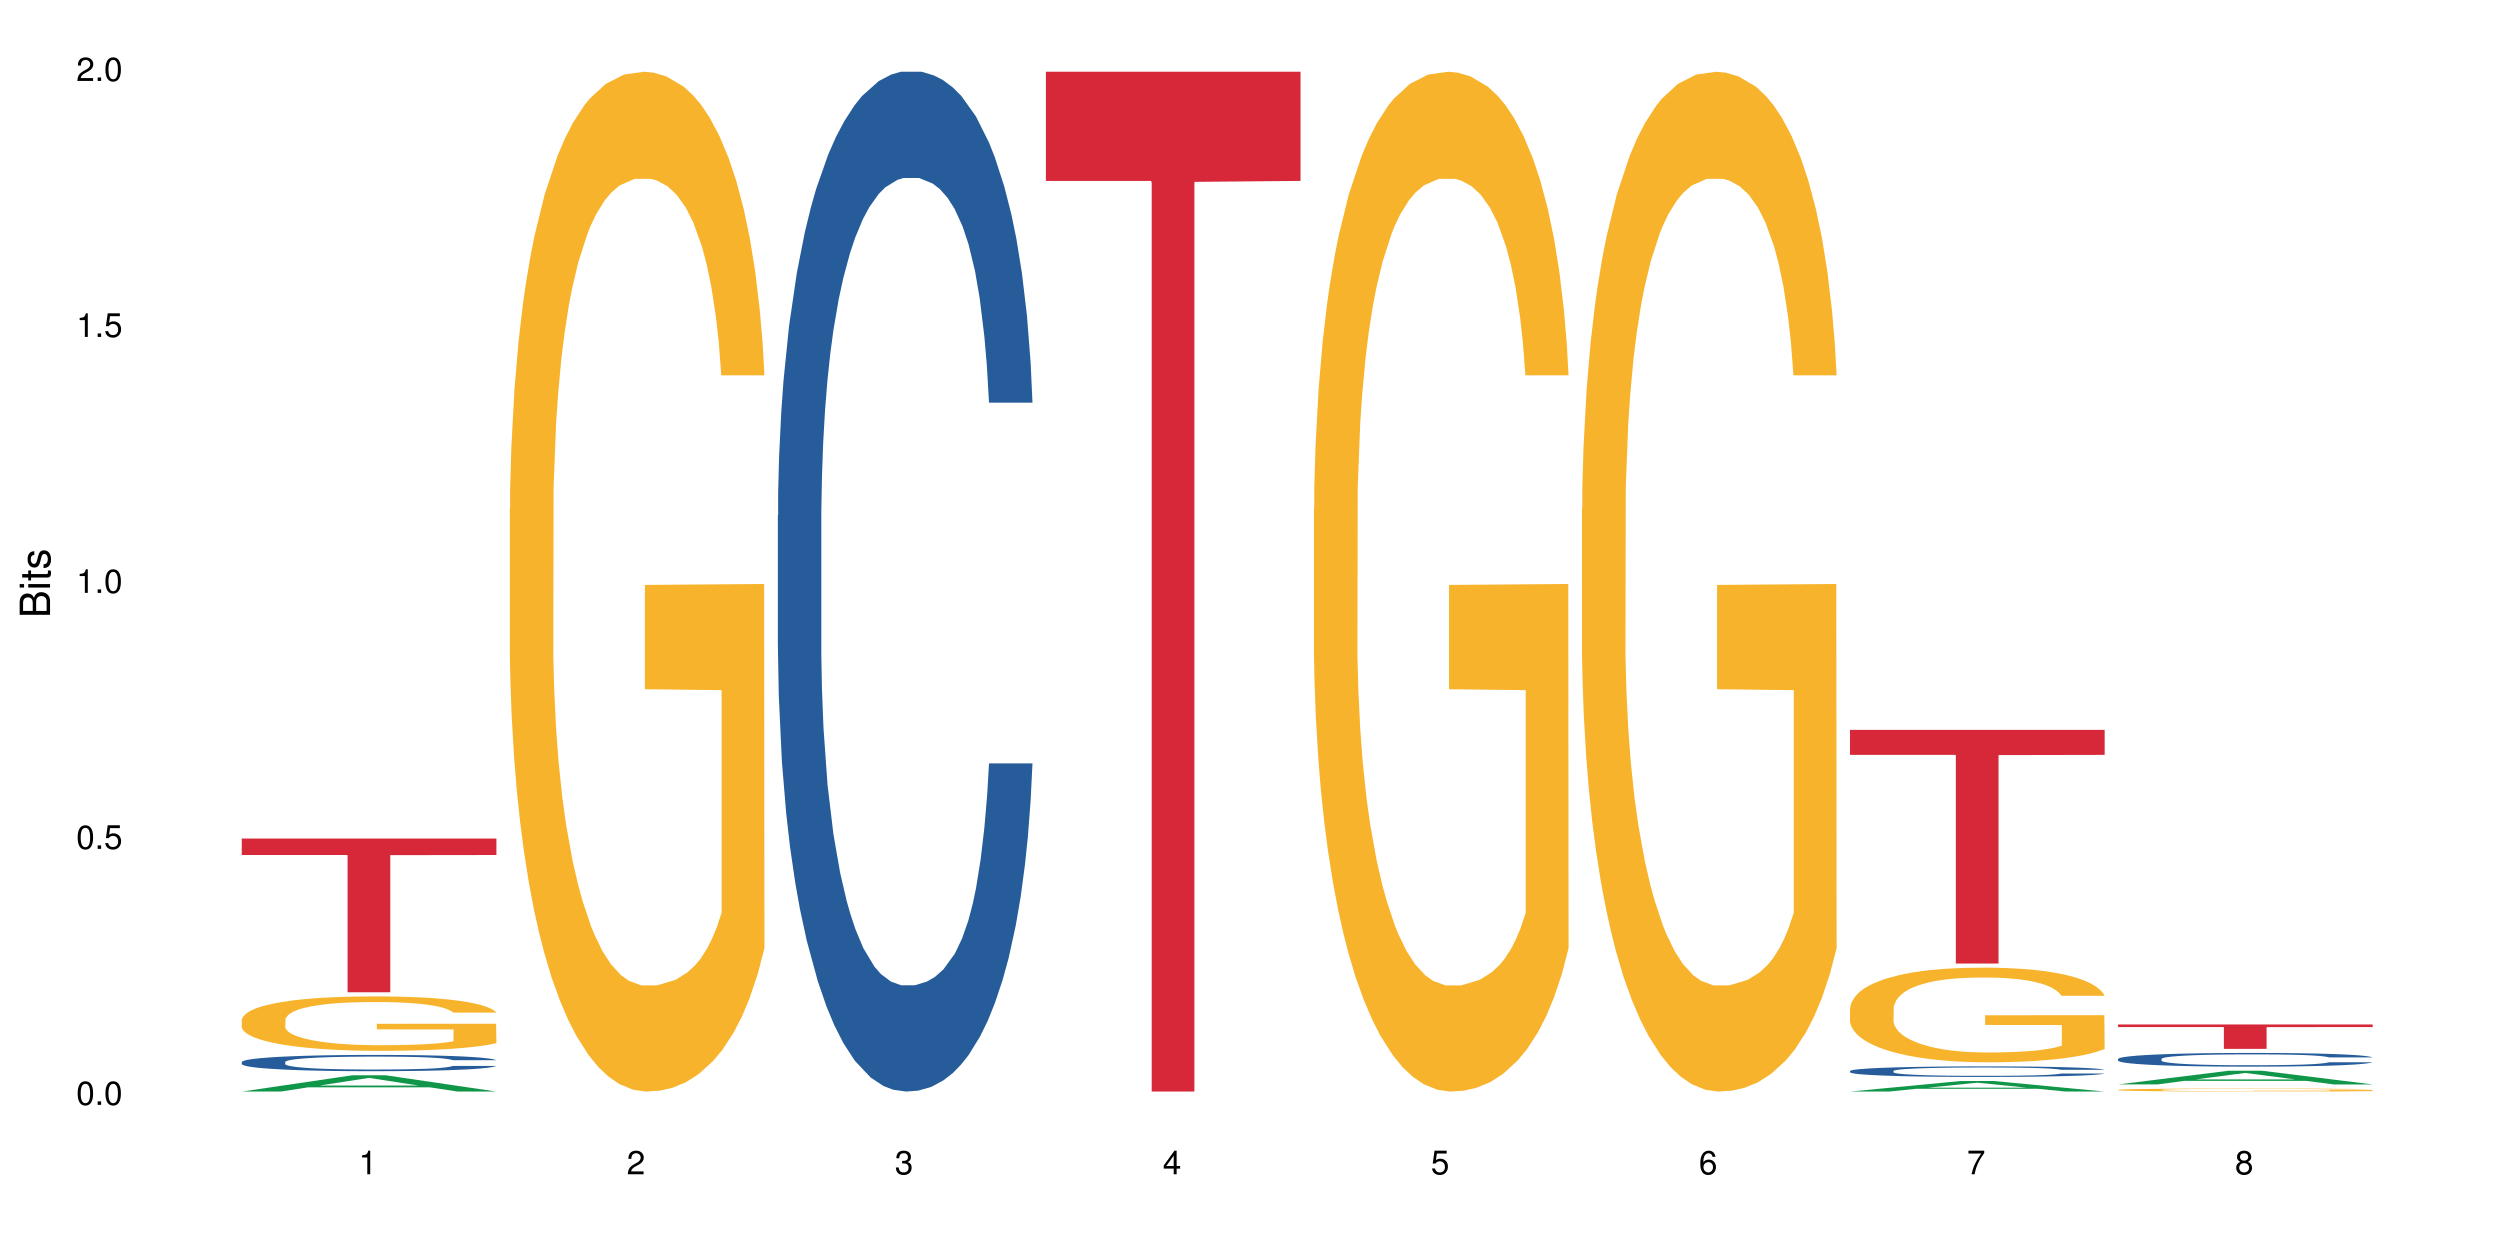 <?xml version="1.0" encoding="UTF-8"?>
<svg xmlns="http://www.w3.org/2000/svg" xmlns:xlink="http://www.w3.org/1999/xlink" width="720pt" height="360pt" viewBox="0 0 720 360" version="1.1">
<defs>
<g>
<symbol overflow="visible" id="glyph0-0">
<path style="stroke:none;" d=""/>
</symbol>
<symbol overflow="visible" id="glyph0-1">
<path style="stroke:none;" d="M 2.641 -6.797 C 2 -6.797 1.422 -6.531 1.078 -6.047 C 0.641 -5.453 0.406 -4.547 0.406 -3.297 C 0.406 -1 1.188 0.219 2.641 0.219 C 4.078 0.219 4.859 -1 4.859 -3.234 C 4.859 -4.562 4.656 -5.438 4.203 -6.047 C 3.844 -6.531 3.281 -6.797 2.641 -6.797 Z M 2.641 -6.047 C 3.547 -6.047 4 -5.125 4 -3.312 C 4 -1.375 3.562 -0.484 2.625 -0.484 C 1.734 -0.484 1.281 -1.422 1.281 -3.281 C 1.281 -5.141 1.734 -6.047 2.641 -6.047 Z M 2.641 -6.047 "/>
</symbol>
<symbol overflow="visible" id="glyph0-2">
<path style="stroke:none;" d="M 1.828 -1 L 0.828 -1 L 0.828 0 L 1.828 0 Z M 1.828 -1 "/>
</symbol>
<symbol overflow="visible" id="glyph0-3">
<path style="stroke:none;" d="M 4.562 -6.797 L 1.062 -6.797 L 0.547 -3.094 L 1.328 -3.094 C 1.719 -3.562 2.047 -3.734 2.578 -3.734 C 3.484 -3.734 4.062 -3.109 4.062 -2.094 C 4.062 -1.125 3.484 -0.531 2.578 -0.531 C 1.828 -0.531 1.375 -0.906 1.188 -1.672 L 0.328 -1.672 C 0.453 -1.109 0.547 -0.844 0.75 -0.594 C 1.125 -0.078 1.828 0.219 2.594 0.219 C 3.969 0.219 4.922 -0.781 4.922 -2.219 C 4.922 -3.562 4.031 -4.484 2.719 -4.484 C 2.25 -4.484 1.859 -4.359 1.469 -4.062 L 1.734 -5.969 L 4.562 -5.969 Z M 4.562 -6.797 "/>
</symbol>
<symbol overflow="visible" id="glyph0-4">
<path style="stroke:none;" d="M 2.484 -4.844 L 2.484 0 L 3.328 0 L 3.328 -6.797 L 2.766 -6.797 C 2.469 -5.75 2.281 -5.609 0.984 -5.453 L 0.984 -4.844 Z M 2.484 -4.844 "/>
</symbol>
<symbol overflow="visible" id="glyph0-5">
<path style="stroke:none;" d="M 4.859 -0.828 L 1.281 -0.828 C 1.359 -1.391 1.672 -1.75 2.5 -2.234 L 3.469 -2.75 C 4.406 -3.266 4.906 -3.969 4.906 -4.812 C 4.906 -5.375 4.672 -5.906 4.266 -6.266 C 3.859 -6.625 3.375 -6.797 2.719 -6.797 C 1.859 -6.797 1.219 -6.5 0.844 -5.922 C 0.609 -5.562 0.5 -5.125 0.484 -4.438 L 1.328 -4.438 C 1.359 -4.906 1.406 -5.188 1.531 -5.406 C 1.75 -5.812 2.188 -6.062 2.703 -6.062 C 3.469 -6.062 4.031 -5.516 4.031 -4.781 C 4.031 -4.25 3.719 -3.797 3.125 -3.438 L 2.234 -2.938 C 0.812 -2.141 0.406 -1.5 0.328 0 L 4.859 0 Z M 4.859 -0.828 "/>
</symbol>
<symbol overflow="visible" id="glyph0-6">
<path style="stroke:none;" d="M 2.125 -3.125 L 2.578 -3.125 C 3.516 -3.125 3.984 -2.703 3.984 -1.891 C 3.984 -1.031 3.469 -0.531 2.578 -0.531 C 1.656 -0.531 1.203 -0.984 1.156 -1.969 L 0.312 -1.969 C 0.344 -1.422 0.438 -1.078 0.609 -0.766 C 0.953 -0.109 1.625 0.219 2.547 0.219 C 3.953 0.219 4.859 -0.609 4.859 -1.906 C 4.859 -2.766 4.516 -3.25 3.703 -3.516 C 4.344 -3.766 4.656 -4.25 4.656 -4.938 C 4.656 -6.109 3.875 -6.797 2.578 -6.797 C 1.203 -6.797 0.484 -6.047 0.453 -4.609 L 1.297 -4.609 C 1.312 -5.016 1.344 -5.25 1.453 -5.453 C 1.641 -5.828 2.062 -6.062 2.594 -6.062 C 3.344 -6.062 3.797 -5.625 3.797 -4.906 C 3.797 -4.422 3.609 -4.141 3.25 -3.984 C 3.016 -3.891 2.719 -3.844 2.125 -3.844 Z M 2.125 -3.125 "/>
</symbol>
<symbol overflow="visible" id="glyph0-7">
<path style="stroke:none;" d="M 3.141 -1.625 L 3.141 0 L 3.984 0 L 3.984 -1.625 L 4.984 -1.625 L 4.984 -2.391 L 3.984 -2.391 L 3.984 -6.797 L 3.359 -6.797 L 0.266 -2.516 L 0.266 -1.625 Z M 3.141 -2.391 L 1 -2.391 L 3.141 -5.359 Z M 3.141 -2.391 "/>
</symbol>
<symbol overflow="visible" id="glyph0-8">
<path style="stroke:none;" d="M 4.781 -5.031 C 4.609 -6.141 3.891 -6.797 2.844 -6.797 C 2.094 -6.797 1.422 -6.438 1.031 -5.828 C 0.609 -5.172 0.406 -4.344 0.406 -3.094 C 0.406 -1.953 0.578 -1.234 0.984 -0.625 C 1.359 -0.078 1.953 0.219 2.703 0.219 C 3.984 0.219 4.922 -0.734 4.922 -2.078 C 4.922 -3.344 4.062 -4.234 2.844 -4.234 C 2.172 -4.234 1.641 -3.969 1.281 -3.469 C 1.281 -5.125 1.828 -6.047 2.797 -6.047 C 3.391 -6.047 3.797 -5.672 3.938 -5.031 Z M 2.734 -3.484 C 3.547 -3.484 4.062 -2.922 4.062 -2 C 4.062 -1.156 3.484 -0.531 2.703 -0.531 C 1.922 -0.531 1.328 -1.188 1.328 -2.047 C 1.328 -2.891 1.906 -3.484 2.734 -3.484 Z M 2.734 -3.484 "/>
</symbol>
<symbol overflow="visible" id="glyph0-9">
<path style="stroke:none;" d="M 4.984 -6.797 L 0.438 -6.797 L 0.438 -5.969 L 4.109 -5.969 C 2.5 -3.656 1.828 -2.234 1.328 0 L 2.219 0 C 2.594 -2.172 3.453 -4.047 4.984 -6.094 Z M 4.984 -6.797 "/>
</symbol>
<symbol overflow="visible" id="glyph0-10">
<path style="stroke:none;" d="M 3.75 -3.578 C 4.453 -4 4.688 -4.344 4.688 -4.984 C 4.688 -6.047 3.844 -6.797 2.641 -6.797 C 1.438 -6.797 0.594 -6.047 0.594 -4.984 C 0.594 -4.359 0.828 -4.016 1.516 -3.578 C 0.734 -3.203 0.359 -2.641 0.359 -1.891 C 0.359 -0.641 1.297 0.219 2.641 0.219 C 3.984 0.219 4.922 -0.641 4.922 -1.875 C 4.922 -2.641 4.531 -3.203 3.75 -3.578 Z M 2.641 -6.047 C 3.359 -6.047 3.812 -5.625 3.812 -4.969 C 3.812 -4.344 3.344 -3.922 2.641 -3.922 C 1.922 -3.922 1.453 -4.344 1.453 -4.984 C 1.453 -5.625 1.922 -6.047 2.641 -6.047 Z M 2.641 -3.203 C 3.484 -3.203 4.062 -2.672 4.062 -1.875 C 4.062 -1.062 3.484 -0.531 2.625 -0.531 C 1.797 -0.531 1.219 -1.078 1.219 -1.875 C 1.219 -2.672 1.797 -3.203 2.641 -3.203 Z M 2.641 -3.203 "/>
</symbol>
<symbol overflow="visible" id="glyph1-0">
<path style="stroke:none;" d=""/>
</symbol>
<symbol overflow="visible" id="glyph1-1">
<path style="stroke:none;" d="M 0 -0.953 L 0 -4.891 C 0 -5.719 -0.234 -6.344 -0.734 -6.797 C -1.188 -7.234 -1.812 -7.469 -2.5 -7.469 C -3.547 -7.469 -4.188 -7 -4.625 -5.875 C -4.984 -6.672 -5.641 -7.094 -6.531 -7.094 C -7.156 -7.094 -7.734 -6.859 -8.141 -6.391 C -8.562 -5.938 -8.75 -5.344 -8.75 -4.5 L -8.75 -0.953 Z M -4.984 -2.062 L -7.766 -2.062 L -7.766 -4.219 C -7.766 -4.844 -7.688 -5.203 -7.453 -5.5 C -7.219 -5.812 -6.859 -5.969 -6.375 -5.969 C -5.906 -5.969 -5.531 -5.812 -5.297 -5.5 C -5.062 -5.203 -4.984 -4.844 -4.984 -4.219 Z M -0.984 -2.062 L -4 -2.062 L -4 -4.781 C -4 -5.328 -3.859 -5.688 -3.578 -5.953 C -3.297 -6.219 -2.922 -6.359 -2.484 -6.359 C -2.062 -6.359 -1.688 -6.219 -1.406 -5.953 C -1.109 -5.688 -0.984 -5.328 -0.984 -4.781 Z M -0.984 -2.062 "/>
</symbol>
<symbol overflow="visible" id="glyph1-2">
<path style="stroke:none;" d="M -6.281 -1.797 L -6.281 -0.797 L 0 -0.797 L 0 -1.797 Z M -8.75 -1.797 L -8.75 -0.797 L -7.484 -0.797 L -7.484 -1.797 Z M -8.75 -1.797 "/>
</symbol>
<symbol overflow="visible" id="glyph1-3">
<path style="stroke:none;" d="M -6.281 -3.047 L -6.281 -2.016 L -8.016 -2.016 L -8.016 -1.016 L -6.281 -1.016 L -6.281 -0.172 L -5.469 -0.172 L -5.469 -1.016 L -0.719 -1.016 C -0.078 -1.016 0.281 -1.453 0.281 -2.234 C 0.281 -2.469 0.25 -2.719 0.188 -3.047 L -0.641 -3.047 C -0.609 -2.922 -0.594 -2.766 -0.594 -2.562 C -0.594 -2.141 -0.719 -2.016 -1.156 -2.016 L -5.469 -2.016 L -5.469 -3.047 Z M -6.281 -3.047 "/>
</symbol>
<symbol overflow="visible" id="glyph1-4">
<path style="stroke:none;" d="M -4.531 -5.25 C -5.766 -5.25 -6.469 -4.422 -6.469 -2.969 C -6.469 -1.516 -5.719 -0.562 -4.547 -0.562 C -3.562 -0.562 -3.094 -1.062 -2.734 -2.562 L -2.516 -3.484 C -2.344 -4.188 -2.094 -4.469 -1.625 -4.469 C -1.047 -4.469 -0.641 -3.875 -0.641 -3 C -0.641 -2.453 -0.797 -2 -1.062 -1.75 C -1.25 -1.594 -1.422 -1.531 -1.875 -1.469 L -1.875 -0.406 C -0.422 -0.453 0.281 -1.266 0.281 -2.922 C 0.281 -4.5 -0.5 -5.516 -1.719 -5.516 C -2.656 -5.516 -3.172 -4.984 -3.469 -3.734 L -3.703 -2.766 C -3.891 -1.953 -4.156 -1.609 -4.594 -1.609 C -5.172 -1.609 -5.547 -2.125 -5.547 -2.938 C -5.547 -3.75 -5.203 -4.172 -4.531 -4.203 Z M -4.531 -5.25 "/>
</symbol>
</g>
</defs>
<g id="surface20029">
<rect x="0" y="0" width="720" height="360" style="fill:rgb(100%,100%,100%);fill-opacity:1;stroke:none;"/>
<path style=" stroke:none;fill-rule:nonzero;fill:rgb(6.275%,58.824%,28.235%);fill-opacity:1;" d="M 69.629 314.367 L 69.707 314.363 L 101.441 309.684 L 111.078 309.684 L 142.965 314.371 L 131.762 314.371 L 123.77 313.148 L 88.746 313.148 L 80.91 314.367 L 69.629 314.367 L 92.117 312.641 L 120.559 312.637 L 106.375 310.449 L 106.219 310.445 L 106.062 310.461 L 92.039 312.637 L 92.117 312.641 Z M 69.629 314.367 "/>
<path style=" stroke:none;fill-rule:nonzero;fill:rgb(14.51%,36.078%,60%);fill-opacity:1;" d="M 69.629 305.859 L 69.719 305.855 L 69.719 305.75 L 69.988 305.59 L 70.613 305.383 L 71.238 305.242 L 72.848 304.988 L 75.086 304.746 L 77.41 304.559 L 79.109 304.445 L 80.629 304.359 L 84.117 304.203 L 86.355 304.121 L 88.77 304.047 L 91.719 303.973 L 93.867 303.93 L 98.695 303.863 L 102.273 303.832 L 105.047 303.82 L 111.039 303.82 L 114.613 303.836 L 117.207 303.859 L 120.07 303.895 L 122.484 303.93 L 126.688 304.027 L 130.445 304.145 L 132.145 304.215 L 134.828 304.348 L 136.883 304.477 L 138.316 304.586 L 139.926 304.746 L 141.355 304.938 L 142.43 305.156 L 142.965 305.34 L 130.445 305.34 L 129.82 305.168 L 129.102 305.035 L 127.762 304.859 L 126.422 304.738 L 124.543 304.613 L 122.844 304.531 L 120.516 304.449 L 118.461 304.398 L 116.312 304.359 L 114.258 304.332 L 110.32 304.309 L 105.762 304.309 L 104.062 304.316 L 100.574 304.352 L 98.695 304.383 L 96.012 304.441 L 94.133 304.496 L 91.898 304.582 L 90.379 304.656 L 88.5 304.766 L 87.16 304.863 L 85.637 305.008 L 84.742 305.113 L 83.938 305.234 L 83.223 305.375 L 82.688 305.523 L 82.328 305.684 L 82.148 305.836 L 82.148 306.5 L 82.328 306.656 L 82.777 306.836 L 83.938 307.098 L 85.637 307.324 L 87.605 307.504 L 89.484 307.633 L 90.559 307.691 L 91.988 307.762 L 94.223 307.848 L 97.445 307.93 L 99.32 307.965 L 102.184 308 L 105.137 308.016 L 109.07 308.016 L 112.559 308 L 114.883 307.98 L 117.297 307.945 L 120.605 307.871 L 122.664 307.805 L 124.453 307.723 L 125.793 307.641 L 126.688 307.57 L 128.031 307.438 L 129.102 307.293 L 129.906 307.145 L 130.445 306.996 L 142.965 306.996 L 142.43 307.168 L 141.625 307.336 L 140.82 307.461 L 139.566 307.609 L 138.137 307.742 L 136.078 307.895 L 134.379 307.992 L 132.145 308.098 L 130.086 308.18 L 127.852 308.254 L 124.543 308.34 L 122.395 308.383 L 120.07 308.418 L 117.297 308.453 L 113.809 308.484 L 110.055 308.5 L 106.566 308.504 L 102.809 308.496 L 100.035 308.48 L 96.371 308.441 L 91.809 308.363 L 88.5 308.281 L 85.906 308.203 L 83.672 308.117 L 81.168 308 L 77.945 307.812 L 75.98 307.668 L 74.637 307.547 L 73.117 307.379 L 72.043 307.23 L 70.793 306.988 L 69.898 306.684 L 69.629 306.449 Z M 69.629 305.859 "/>
<path style=" stroke:none;fill-rule:nonzero;fill:rgb(96.863%,70.196%,16.863%);fill-opacity:1;" d="M 69.629 293.676 L 69.719 293.66 L 69.719 293.375 L 70.078 292.73 L 70.973 291.84 L 72.133 291.109 L 73.387 290.539 L 74.191 290.238 L 75.531 289.809 L 76.695 289.492 L 79.645 288.848 L 83.402 288.246 L 85.461 287.988 L 87.785 287.746 L 91.094 287.473 L 92.613 287.375 L 97.266 287.145 L 102.543 287 L 108.355 286.957 L 111.039 286.973 L 114.703 287.031 L 119.711 287.188 L 122.574 287.332 L 124.809 287.473 L 127.137 287.66 L 129.996 287.945 L 132.68 288.289 L 134.828 288.633 L 136.973 289.062 L 138.762 289.52 L 140.281 290.023 L 141.625 290.625 L 142.43 291.125 L 142.965 291.625 L 130.535 291.625 L 129.82 291.125 L 129.016 290.738 L 127.672 290.266 L 126.332 289.922 L 124.988 289.648 L 122.484 289.277 L 120.34 289.051 L 117.656 288.848 L 115.062 288.719 L 112.109 288.633 L 110.32 288.605 L 105.582 288.605 L 101.289 288.707 L 98.785 288.82 L 96.996 288.934 L 94.492 289.148 L 92.973 289.32 L 92.078 289.434 L 89.395 289.879 L 87.605 290.281 L 86.621 290.551 L 85.371 290.98 L 84.477 291.367 L 83.492 291.941 L 82.953 292.371 L 82.238 293.344 L 82.148 295.922 L 82.418 296.469 L 82.953 297.055 L 83.672 297.57 L 84.742 298.113 L 85.816 298.531 L 87.695 299.09 L 89.305 299.461 L 90.559 299.703 L 92.973 300.09 L 93.957 300.219 L 96.281 300.477 L 98.695 300.68 L 101.648 300.852 L 103.883 300.938 L 107.461 301.008 L 112.02 301.008 L 117.387 300.922 L 120.785 300.809 L 123.109 300.691 L 124.633 300.594 L 126.508 300.434 L 127.852 300.293 L 129.102 300.133 L 130.625 299.891 L 130.625 296.469 L 108.535 296.453 L 108.535 294.848 L 142.875 294.836 L 142.965 300.434 L 141.086 300.82 L 138.762 301.195 L 136.527 301.48 L 134.199 301.723 L 130.891 301.996 L 128.207 302.168 L 124.094 302.367 L 120.34 302.496 L 116.402 302.582 L 112.914 302.625 L 108.801 302.641 L 105.137 302.613 L 101.199 302.527 L 98.07 302.41 L 95.207 302.27 L 92.344 302.082 L 88.77 301.781 L 86.441 301.539 L 84.027 301.238 L 81.613 300.879 L 79.469 300.492 L 78.035 300.191 L 76.605 299.848 L 75.086 299.418 L 73.652 298.93 L 72.582 298.488 L 71.598 297.984 L 70.883 297.512 L 70.164 296.867 L 69.809 296.352 L 69.629 295.91 Z M 69.629 293.676 "/>
<path style=" stroke:none;fill-rule:nonzero;fill:rgb(83.922%,15.686%,22.353%);fill-opacity:1;" d="M 69.629 241.504 L 142.965 241.504 L 142.965 246.242 L 112.402 246.285 L 112.402 285.777 L 100.105 285.777 L 100.105 246.324 L 99.926 246.242 L 69.629 246.242 Z M 69.629 241.504 "/>
<path style=" stroke:none;fill-rule:nonzero;fill:rgb(96.863%,70.196%,16.863%);fill-opacity:1;" d="M 146.824 146.461 L 146.914 146.191 L 146.914 140.828 L 147.273 128.758 L 148.168 112.129 L 149.328 98.449 L 150.582 87.719 L 151.387 82.086 L 152.727 74.039 L 153.891 68.141 L 156.844 56.07 L 160.598 44.805 L 162.656 39.977 L 164.98 35.414 L 168.289 30.32 L 169.809 28.441 L 174.461 24.148 L 179.738 21.469 L 185.551 20.664 L 188.234 20.93 L 191.898 22.004 L 196.91 24.953 L 199.77 27.637 L 202.008 30.32 L 204.332 33.805 L 207.195 39.172 L 209.875 45.609 L 212.023 52.047 L 214.168 60.094 L 215.957 68.676 L 217.477 78.062 L 218.82 89.328 L 219.625 98.715 L 220.16 108.105 L 207.73 108.105 L 207.016 98.715 L 206.211 91.477 L 204.867 82.625 L 203.527 76.188 L 202.184 71.09 L 199.68 64.117 L 197.535 59.824 L 194.852 56.07 L 192.258 53.656 L 189.305 52.047 L 187.52 51.508 L 182.777 51.508 L 178.484 53.387 L 175.98 55.531 L 174.191 57.68 L 171.688 61.703 L 170.168 64.922 L 169.273 67.066 L 166.59 75.383 L 164.801 82.891 L 163.816 87.988 L 162.566 96.035 L 161.672 103.277 L 160.688 114.004 L 160.152 122.051 L 159.434 140.293 L 159.348 188.574 L 159.613 198.766 L 160.152 209.762 L 160.867 219.418 L 161.941 229.609 L 163.012 237.391 L 164.891 247.852 L 166.5 254.824 L 167.754 259.383 L 170.168 266.625 L 171.152 269.039 L 173.477 273.867 L 175.891 277.625 L 178.844 280.844 L 181.078 282.453 L 184.656 283.793 L 189.219 283.793 L 194.582 282.184 L 197.98 280.039 L 200.309 277.891 L 201.828 276.016 L 203.707 273.062 L 205.047 270.383 L 206.301 267.43 L 207.82 262.871 L 207.82 198.766 L 185.73 198.496 L 185.73 168.457 L 220.07 168.188 L 220.16 273.062 L 218.285 280.305 L 215.957 287.281 L 213.723 292.645 L 211.398 297.203 L 208.086 302.301 L 205.406 305.52 L 201.289 309.273 L 197.535 311.688 L 193.598 313.297 L 190.113 314.102 L 185.996 314.371 L 182.332 313.836 L 178.395 312.227 L 175.266 310.078 L 172.402 307.398 L 169.543 303.91 L 165.965 298.277 L 163.641 293.719 L 161.223 288.086 L 158.809 281.379 L 156.664 274.137 L 155.23 268.504 L 153.801 262.066 L 152.281 254.02 L 150.852 244.898 L 149.777 236.586 L 148.793 227.195 L 148.078 218.344 L 147.363 206.277 L 147.004 196.621 L 146.824 188.305 Z M 146.824 146.461 "/>
<path style=" stroke:none;fill-rule:nonzero;fill:rgb(14.51%,36.078%,60%);fill-opacity:1;" d="M 224.02 148.457 L 224.109 148.188 L 224.109 141.742 L 224.379 131.543 L 225.004 118.656 L 225.633 109.797 L 227.242 93.957 L 229.477 78.652 L 231.801 66.84 L 233.5 59.859 L 235.023 54.492 L 238.508 44.559 L 240.746 39.457 L 243.16 34.891 L 246.113 30.328 L 248.258 27.645 L 253.086 23.348 L 256.664 21.469 L 259.438 20.664 L 265.43 20.664 L 269.008 21.738 L 271.602 23.078 L 274.461 25.227 L 276.875 27.645 L 281.082 33.551 L 284.836 41.066 L 286.535 45.363 L 289.219 53.684 L 291.277 61.738 L 292.707 68.719 L 294.316 78.652 L 295.746 90.734 L 296.82 104.426 L 297.355 115.969 L 284.836 115.969 L 284.211 105.23 L 283.496 96.91 L 282.152 85.902 L 280.812 78.117 L 278.934 70.332 L 277.234 65.23 L 274.91 60.129 L 272.852 56.906 L 270.707 54.492 L 268.648 52.879 L 264.715 51.27 L 260.152 51.27 L 258.453 51.805 L 254.965 53.953 L 253.086 55.832 L 250.406 59.59 L 248.527 63.082 L 246.289 68.449 L 244.77 73.016 L 242.891 79.996 L 241.551 86.172 L 240.031 95.031 L 239.137 101.742 L 238.332 109.258 L 237.613 118.117 L 237.078 127.516 L 236.723 137.449 L 236.543 147.113 L 236.543 188.727 L 236.723 198.391 L 237.168 209.668 L 238.332 226.043 L 240.031 240.273 L 241.996 251.547 L 243.875 259.602 L 244.949 263.359 L 246.379 267.656 L 248.617 273.027 L 251.836 278.395 L 253.715 280.543 L 256.574 282.691 L 259.527 283.766 L 263.461 283.766 L 266.949 282.691 L 269.273 281.348 L 271.691 279.199 L 275 274.637 L 277.055 270.34 L 278.844 265.242 L 280.188 260.141 L 281.082 255.844 L 282.422 247.52 L 283.496 238.395 L 284.301 228.996 L 284.836 219.867 L 297.355 219.867 L 296.82 230.609 L 296.016 241.078 L 295.211 248.863 L 293.957 258.262 L 292.527 266.582 L 290.473 275.98 L 288.773 282.152 L 286.535 288.867 L 284.48 293.969 L 282.242 298.531 L 278.934 303.898 L 276.789 306.586 L 274.461 309 L 271.691 311.148 L 268.203 313.027 L 264.445 314.102 L 260.957 314.371 L 257.203 313.832 L 254.43 312.762 L 250.762 310.344 L 246.199 305.512 L 242.891 300.41 L 240.297 295.309 L 238.062 289.941 L 235.559 282.691 L 232.34 270.879 L 230.371 261.75 L 229.031 254.234 L 227.508 243.762 L 226.438 234.367 L 225.184 219.332 L 224.289 200.27 L 224.02 185.504 Z M 224.02 148.457 "/>
<path style=" stroke:none;fill-rule:nonzero;fill:rgb(83.922%,15.686%,22.353%);fill-opacity:1;" d="M 301.219 20.664 L 374.555 20.664 L 374.555 52.102 L 343.988 52.379 L 343.988 314.371 L 331.691 314.371 L 331.691 52.652 L 331.516 52.102 L 301.219 52.102 Z M 301.219 20.664 "/>
<path style=" stroke:none;fill-rule:nonzero;fill:rgb(96.863%,70.196%,16.863%);fill-opacity:1;" d="M 378.414 146.461 L 378.504 146.191 L 378.504 140.828 L 378.859 128.758 L 379.754 112.129 L 380.918 98.449 L 382.168 87.719 L 382.973 82.086 L 384.316 74.039 L 385.477 68.141 L 388.43 56.07 L 392.188 44.805 L 394.242 39.977 L 396.566 35.414 L 399.879 30.32 L 401.398 28.441 L 406.047 24.148 L 411.324 21.469 L 417.137 20.664 L 419.82 20.93 L 423.488 22.004 L 428.496 24.953 L 431.359 27.637 L 433.594 30.32 L 435.918 33.805 L 438.781 39.172 L 441.465 45.609 L 443.609 52.047 L 445.758 60.094 L 447.547 68.676 L 449.066 78.062 L 450.406 89.328 L 451.211 98.715 L 451.75 108.105 L 439.316 108.105 L 438.602 98.715 L 437.797 91.477 L 436.457 82.625 L 435.113 76.188 L 433.773 71.09 L 431.27 64.117 L 429.121 59.824 L 426.438 56.07 L 423.848 53.656 L 420.895 52.047 L 419.105 51.508 L 414.367 51.508 L 410.074 53.387 L 407.57 55.531 L 405.781 57.68 L 403.277 61.703 L 401.754 64.922 L 400.859 67.066 L 398.18 75.383 L 396.391 82.891 L 395.406 87.988 L 394.152 96.035 L 393.258 103.277 L 392.277 114.004 L 391.738 122.051 L 391.023 140.293 L 390.934 188.574 L 391.203 198.766 L 391.738 209.762 L 392.453 219.418 L 393.527 229.609 L 394.602 237.391 L 396.48 247.852 L 398.09 254.824 L 399.34 259.383 L 401.754 266.625 L 402.738 269.039 L 405.066 273.867 L 407.48 277.625 L 410.43 280.844 L 412.668 282.453 L 416.242 283.793 L 420.805 283.793 L 426.172 282.184 L 429.57 280.039 L 431.895 277.891 L 433.414 276.016 L 435.293 273.062 L 436.637 270.383 L 437.887 267.43 L 439.406 262.871 L 439.406 198.766 L 417.316 198.496 L 417.316 168.457 L 451.66 168.188 L 451.75 273.062 L 449.871 280.305 L 447.547 287.281 L 445.309 292.645 L 442.984 297.203 L 439.676 302.301 L 436.992 305.52 L 432.879 309.273 L 429.121 311.688 L 425.188 313.297 L 421.699 314.102 L 417.586 314.371 L 413.918 313.836 L 409.984 312.227 L 406.852 310.078 L 403.992 307.398 L 401.129 303.91 L 397.551 298.277 L 395.227 293.719 L 392.812 288.086 L 390.398 281.379 L 388.25 274.137 L 386.82 268.504 L 385.391 262.066 L 383.867 254.02 L 382.438 244.898 L 381.363 236.586 L 380.379 227.195 L 379.664 218.344 L 378.949 206.277 L 378.594 196.621 L 378.414 188.305 Z M 378.414 146.461 "/>
<path style=" stroke:none;fill-rule:nonzero;fill:rgb(96.863%,70.196%,16.863%);fill-opacity:1;" d="M 455.609 146.461 L 455.699 146.191 L 455.699 140.828 L 456.055 128.758 L 456.949 112.129 L 458.113 98.449 L 459.367 87.719 L 460.172 82.086 L 461.512 74.039 L 462.676 68.141 L 465.625 56.07 L 469.383 44.805 L 471.438 39.977 L 473.766 35.414 L 477.074 30.32 L 478.594 28.441 L 483.246 24.148 L 488.52 21.469 L 494.336 20.664 L 497.016 20.93 L 500.684 22.004 L 505.691 24.953 L 508.555 27.637 L 510.789 30.32 L 513.117 33.805 L 515.977 39.172 L 518.66 45.609 L 520.805 52.047 L 522.953 60.094 L 524.742 68.676 L 526.262 78.062 L 527.605 89.328 L 528.41 98.715 L 528.945 108.105 L 516.516 108.105 L 515.797 98.715 L 514.992 91.477 L 513.652 82.625 L 512.309 76.188 L 510.969 71.09 L 508.465 64.117 L 506.316 59.824 L 503.637 56.07 L 501.043 53.656 L 498.09 52.047 L 496.301 51.508 L 491.562 51.508 L 487.27 53.387 L 484.766 55.531 L 482.977 57.68 L 480.473 61.703 L 478.953 64.922 L 478.059 67.066 L 475.375 75.383 L 473.586 82.891 L 472.602 87.988 L 471.348 96.035 L 470.457 103.277 L 469.473 114.004 L 468.934 122.051 L 468.219 140.293 L 468.129 188.574 L 468.398 198.766 L 468.934 209.762 L 469.648 219.418 L 470.723 229.609 L 471.797 237.391 L 473.676 247.852 L 475.285 254.824 L 476.535 259.383 L 478.953 266.625 L 479.934 269.039 L 482.262 273.867 L 484.676 277.625 L 487.625 280.844 L 489.863 282.453 L 493.441 283.793 L 498 283.793 L 503.367 282.184 L 506.766 280.039 L 509.09 277.891 L 510.609 276.016 L 512.488 273.062 L 513.832 270.383 L 515.082 267.43 L 516.602 262.871 L 516.602 198.766 L 494.512 198.496 L 494.512 168.457 L 528.855 168.188 L 528.945 273.062 L 527.066 280.305 L 524.742 287.281 L 522.508 292.645 L 520.18 297.203 L 516.871 302.301 L 514.188 305.52 L 510.074 309.273 L 506.316 311.688 L 502.383 313.297 L 498.895 314.102 L 494.781 314.371 L 491.113 313.836 L 487.18 312.227 L 484.051 310.078 L 481.188 307.398 L 478.324 303.91 L 474.746 298.277 L 472.422 293.719 L 470.008 288.086 L 467.594 281.379 L 465.445 274.137 L 464.016 268.504 L 462.586 262.066 L 461.066 254.02 L 459.633 244.898 L 458.559 236.586 L 457.578 227.195 L 456.859 218.344 L 456.145 206.277 L 455.789 196.621 L 455.609 188.305 Z M 455.609 146.461 "/>
<path style=" stroke:none;fill-rule:nonzero;fill:rgb(6.275%,58.824%,28.235%);fill-opacity:1;" d="M 532.805 314.367 L 532.883 314.363 L 564.617 311.336 L 574.254 311.336 L 606.141 314.371 L 594.938 314.371 L 586.945 313.578 L 551.922 313.578 L 544.086 314.367 L 532.805 314.367 L 555.293 313.25 L 583.734 313.25 L 569.551 311.832 L 569.395 311.828 L 569.238 311.836 L 555.215 313.25 L 555.293 313.25 Z M 532.805 314.367 "/>
<path style=" stroke:none;fill-rule:nonzero;fill:rgb(14.51%,36.078%,60%);fill-opacity:1;" d="M 532.805 308.441 L 532.895 308.441 L 532.895 308.375 L 533.164 308.27 L 533.789 308.133 L 534.414 308.043 L 536.023 307.879 L 538.262 307.723 L 540.586 307.598 L 542.285 307.527 L 543.805 307.473 L 547.293 307.371 L 549.527 307.316 L 551.945 307.27 L 554.895 307.223 L 557.043 307.195 L 561.871 307.148 L 565.449 307.129 L 568.223 307.121 L 574.215 307.121 L 577.789 307.133 L 580.383 307.148 L 583.246 307.168 L 585.66 307.195 L 589.863 307.254 L 593.621 307.332 L 595.32 307.379 L 598.004 307.465 L 600.059 307.547 L 601.492 307.617 L 603.102 307.723 L 604.531 307.848 L 605.605 307.988 L 606.141 308.105 L 593.621 308.105 L 592.996 307.996 L 592.277 307.91 L 590.938 307.797 L 589.598 307.715 L 587.719 307.637 L 586.02 307.582 L 583.691 307.531 L 581.637 307.496 L 579.488 307.473 L 577.434 307.457 L 573.496 307.438 L 568.938 307.438 L 567.238 307.445 L 563.75 307.465 L 561.871 307.484 L 559.188 307.523 L 557.309 307.559 L 555.074 307.617 L 553.555 307.664 L 551.676 307.734 L 550.336 307.801 L 548.812 307.891 L 547.918 307.961 L 547.113 308.039 L 546.398 308.129 L 545.863 308.227 L 545.504 308.328 L 545.324 308.43 L 545.324 308.859 L 545.504 308.957 L 545.953 309.074 L 547.113 309.246 L 548.812 309.391 L 550.781 309.508 L 552.66 309.59 L 553.734 309.629 L 555.164 309.676 L 557.398 309.73 L 560.617 309.785 L 562.496 309.809 L 565.359 309.828 L 568.309 309.84 L 572.246 309.84 L 575.734 309.828 L 578.059 309.816 L 580.473 309.793 L 583.781 309.746 L 585.84 309.703 L 587.629 309.648 L 588.969 309.598 L 589.863 309.551 L 591.207 309.465 L 592.277 309.371 L 593.082 309.273 L 593.621 309.18 L 606.141 309.18 L 605.605 309.293 L 604.801 309.398 L 603.996 309.48 L 602.742 309.578 L 601.312 309.664 L 599.254 309.762 L 597.555 309.824 L 595.32 309.895 L 593.262 309.945 L 591.027 309.992 L 587.719 310.047 L 585.57 310.078 L 583.246 310.102 L 580.473 310.125 L 576.984 310.145 L 573.23 310.152 L 569.742 310.156 L 565.984 310.152 L 563.211 310.141 L 559.547 310.113 L 554.984 310.066 L 551.676 310.012 L 549.082 309.961 L 546.848 309.906 L 544.344 309.828 L 541.121 309.707 L 539.156 309.613 L 537.812 309.535 L 536.293 309.426 L 535.219 309.332 L 533.969 309.176 L 533.074 308.977 L 532.805 308.824 Z M 532.805 308.441 "/>
<path style=" stroke:none;fill-rule:nonzero;fill:rgb(96.863%,70.196%,16.863%);fill-opacity:1;" d="M 532.805 290.355 L 532.895 290.332 L 532.895 289.832 L 533.254 288.711 L 534.145 287.168 L 535.309 285.898 L 536.562 284.902 L 537.367 284.379 L 538.707 283.633 L 539.871 283.086 L 542.82 281.965 L 546.578 280.918 L 548.637 280.473 L 550.961 280.047 L 554.27 279.574 L 555.789 279.398 L 560.441 279 L 565.715 278.754 L 571.531 278.68 L 574.215 278.703 L 577.879 278.801 L 582.887 279.078 L 585.75 279.324 L 587.984 279.574 L 590.312 279.898 L 593.172 280.395 L 595.855 280.992 L 598.004 281.59 L 600.148 282.34 L 601.938 283.137 L 603.457 284.008 L 604.801 285.051 L 605.605 285.922 L 606.141 286.797 L 593.711 286.797 L 592.996 285.922 L 592.188 285.25 L 590.848 284.43 L 589.508 283.832 L 588.164 283.359 L 585.66 282.711 L 583.516 282.312 L 580.832 281.965 L 578.238 281.742 L 575.285 281.59 L 573.496 281.543 L 568.758 281.543 L 564.465 281.715 L 561.961 281.914 L 560.172 282.113 L 557.668 282.488 L 556.148 282.785 L 555.254 282.984 L 552.57 283.758 L 550.781 284.453 L 549.797 284.93 L 548.547 285.676 L 547.652 286.348 L 546.668 287.344 L 546.129 288.09 L 545.414 289.781 L 545.324 294.266 L 545.594 295.211 L 546.129 296.23 L 546.848 297.129 L 547.918 298.074 L 548.992 298.797 L 550.871 299.77 L 552.48 300.414 L 553.734 300.84 L 556.148 301.512 L 557.133 301.734 L 559.457 302.184 L 561.871 302.531 L 564.824 302.832 L 567.059 302.98 L 570.637 303.105 L 575.195 303.105 L 580.562 302.953 L 583.961 302.754 L 586.285 302.555 L 587.809 302.383 L 589.684 302.109 L 591.027 301.859 L 592.277 301.586 L 593.801 301.16 L 593.801 295.211 L 571.707 295.188 L 571.707 292.398 L 606.051 292.371 L 606.141 302.109 L 604.262 302.781 L 601.938 303.43 L 599.703 303.926 L 597.375 304.348 L 594.066 304.824 L 591.383 305.121 L 587.27 305.469 L 583.516 305.695 L 579.578 305.844 L 576.09 305.918 L 571.977 305.941 L 568.309 305.895 L 564.375 305.742 L 561.246 305.543 L 558.383 305.297 L 555.52 304.973 L 551.945 304.449 L 549.617 304.027 L 547.203 303.504 L 544.789 302.879 L 542.645 302.207 L 541.211 301.684 L 539.781 301.086 L 538.262 300.34 L 536.828 299.492 L 535.758 298.723 L 534.773 297.852 L 534.059 297.027 L 533.34 295.91 L 532.984 295.012 L 532.805 294.238 Z M 532.805 290.355 "/>
<path style=" stroke:none;fill-rule:nonzero;fill:rgb(83.922%,15.686%,22.353%);fill-opacity:1;" d="M 532.805 210.203 L 606.141 210.203 L 606.141 217.406 L 575.578 217.469 L 575.578 277.5 L 563.281 277.5 L 563.281 217.531 L 563.102 217.406 L 532.805 217.406 Z M 532.805 210.203 "/>
<path style=" stroke:none;fill-rule:nonzero;fill:rgb(6.275%,58.824%,28.235%);fill-opacity:1;" d="M 610 312.316 L 610.078 312.312 L 641.812 308.375 L 651.449 308.375 L 683.336 312.32 L 672.133 312.32 L 664.141 311.289 L 629.117 311.289 L 621.285 312.316 L 610 312.316 L 632.488 310.863 L 660.93 310.859 L 646.746 309.02 L 646.59 309.016 L 646.434 309.027 L 632.41 310.859 L 632.488 310.863 Z M 610 312.316 "/>
<path style=" stroke:none;fill-rule:nonzero;fill:rgb(14.51%,36.078%,60%);fill-opacity:1;" d="M 610 304.969 L 610.09 304.965 L 610.09 304.875 L 610.359 304.738 L 610.984 304.566 L 611.609 304.449 L 613.219 304.234 L 615.457 304.027 L 617.781 303.871 L 619.48 303.777 L 621 303.703 L 624.488 303.57 L 626.727 303.504 L 629.141 303.441 L 632.09 303.379 L 634.238 303.344 L 639.066 303.285 L 642.645 303.262 L 645.418 303.25 L 651.41 303.25 L 654.988 303.266 L 657.578 303.281 L 660.441 303.312 L 662.855 303.344 L 667.059 303.422 L 670.816 303.523 L 672.516 303.582 L 675.199 303.695 L 677.254 303.801 L 678.688 303.895 L 680.297 304.027 L 681.727 304.191 L 682.801 304.375 L 683.336 304.531 L 670.816 304.531 L 670.191 304.387 L 669.477 304.273 L 668.133 304.125 L 666.793 304.023 L 664.914 303.918 L 663.215 303.848 L 660.891 303.781 L 658.832 303.738 L 656.688 303.703 L 654.629 303.684 L 650.695 303.66 L 646.133 303.66 L 644.434 303.668 L 640.945 303.699 L 639.066 303.723 L 636.383 303.773 L 634.508 303.82 L 632.27 303.891 L 630.75 303.953 L 628.871 304.047 L 627.531 304.129 L 626.008 304.25 L 625.117 304.34 L 624.309 304.441 L 623.594 304.559 L 623.059 304.688 L 622.699 304.82 L 622.523 304.949 L 622.523 305.508 L 622.699 305.637 L 623.148 305.789 L 624.309 306.008 L 626.008 306.199 L 627.977 306.352 L 629.855 306.461 L 630.93 306.512 L 632.359 306.566 L 634.594 306.641 L 637.816 306.711 L 639.691 306.742 L 642.555 306.77 L 645.508 306.785 L 649.441 306.785 L 652.93 306.77 L 655.254 306.754 L 657.668 306.723 L 660.977 306.66 L 663.035 306.605 L 664.824 306.535 L 666.164 306.469 L 667.059 306.41 L 668.402 306.297 L 669.477 306.176 L 670.281 306.047 L 670.816 305.926 L 683.336 305.926 L 682.801 306.07 L 681.996 306.211 L 681.191 306.316 L 679.938 306.441 L 678.508 306.555 L 676.449 306.68 L 674.75 306.762 L 672.516 306.852 L 670.457 306.922 L 668.223 306.984 L 664.914 307.055 L 662.766 307.09 L 660.441 307.125 L 657.668 307.152 L 654.18 307.176 L 650.426 307.191 L 646.938 307.195 L 643.18 307.188 L 640.41 307.176 L 636.742 307.141 L 632.18 307.078 L 628.871 307.008 L 626.277 306.941 L 624.043 306.867 L 621.539 306.77 L 618.316 306.613 L 616.352 306.488 L 615.008 306.387 L 613.488 306.246 L 612.414 306.121 L 611.164 305.918 L 610.27 305.664 L 610 305.465 Z M 610 304.969 "/>
<path style=" stroke:none;fill-rule:nonzero;fill:rgb(96.863%,70.196%,16.863%);fill-opacity:1;" d="M 610 313.871 L 610.09 313.871 L 610.09 313.855 L 610.449 313.82 L 611.344 313.77 L 612.504 313.73 L 613.758 313.699 L 614.562 313.684 L 615.902 313.66 L 617.066 313.641 L 620.016 313.605 L 623.773 313.57 L 625.832 313.559 L 628.156 313.543 L 631.465 313.527 L 632.984 313.523 L 637.637 313.512 L 642.914 313.504 L 648.727 313.5 L 651.41 313.5 L 655.074 313.504 L 660.086 313.512 L 662.945 313.52 L 665.184 313.527 L 667.508 313.539 L 670.367 313.555 L 673.051 313.574 L 675.199 313.594 L 677.344 313.617 L 679.133 313.641 L 680.652 313.672 L 681.996 313.703 L 682.801 313.73 L 683.336 313.758 L 670.906 313.758 L 670.191 313.73 L 669.387 313.711 L 668.043 313.684 L 666.703 313.664 L 665.359 313.648 L 662.855 313.629 L 660.711 313.617 L 658.027 313.605 L 655.434 313.598 L 652.48 313.594 L 650.695 313.59 L 645.953 313.59 L 641.66 313.598 L 639.156 313.605 L 637.367 313.609 L 634.863 313.621 L 633.344 313.633 L 632.449 313.637 L 629.766 313.664 L 627.977 313.684 L 626.992 313.699 L 625.742 313.723 L 624.848 313.746 L 623.863 313.777 L 623.328 313.801 L 622.609 313.855 L 622.523 313.996 L 622.789 314.027 L 623.328 314.062 L 624.043 314.09 L 625.117 314.121 L 626.188 314.141 L 628.066 314.172 L 629.676 314.195 L 630.93 314.207 L 633.344 314.23 L 634.328 314.234 L 636.652 314.25 L 639.066 314.262 L 642.02 314.27 L 644.254 314.277 L 647.832 314.281 L 652.395 314.281 L 657.758 314.273 L 661.156 314.27 L 663.484 314.262 L 665.004 314.258 L 666.883 314.25 L 668.223 314.242 L 669.477 314.23 L 670.996 314.219 L 670.996 314.027 L 648.906 314.027 L 648.906 313.938 L 683.246 313.938 L 683.336 314.25 L 681.457 314.27 L 679.133 314.289 L 676.898 314.305 L 674.574 314.32 L 671.262 314.336 L 668.582 314.344 L 664.465 314.355 L 660.711 314.363 L 656.773 314.367 L 653.285 314.371 L 649.172 314.371 L 645.508 314.367 L 641.57 314.363 L 638.441 314.359 L 635.578 314.352 L 632.719 314.34 L 629.141 314.324 L 626.816 314.309 L 624.398 314.293 L 621.984 314.273 L 619.84 314.25 L 618.406 314.234 L 616.977 314.215 L 615.457 314.191 L 614.027 314.164 L 612.953 314.141 L 611.969 314.113 L 611.254 314.086 L 610.539 314.051 L 610.18 314.023 L 610 313.996 Z M 610 313.871 "/>
<path style=" stroke:none;fill-rule:nonzero;fill:rgb(83.922%,15.686%,22.353%);fill-opacity:1;" d="M 610 295.051 L 683.336 295.051 L 683.336 295.801 L 652.773 295.809 L 652.773 302.07 L 640.477 302.07 L 640.477 295.816 L 640.297 295.801 L 610 295.801 Z M 610 295.051 "/>
<g style="fill:rgb(0%,0%,0%);fill-opacity:1;">
  <use xlink:href="#glyph0-1" x="21.957" y="318.198"/>
  <use xlink:href="#glyph0-2" x="27.291" y="318.198"/>
  <use xlink:href="#glyph0-1" x="29.958" y="318.198"/>
</g>
<g style="fill:rgb(0%,0%,0%);fill-opacity:1;">
  <use xlink:href="#glyph0-1" x="21.957" y="244.476"/>
  <use xlink:href="#glyph0-2" x="27.291" y="244.476"/>
  <use xlink:href="#glyph0-3" x="29.958" y="244.476"/>
</g>
<g style="fill:rgb(0%,0%,0%);fill-opacity:1;">
  <use xlink:href="#glyph0-4" x="21.957" y="170.753"/>
  <use xlink:href="#glyph0-2" x="27.291" y="170.753"/>
  <use xlink:href="#glyph0-1" x="29.958" y="170.753"/>
</g>
<g style="fill:rgb(0%,0%,0%);fill-opacity:1;">
  <use xlink:href="#glyph0-4" x="21.957" y="97.034"/>
  <use xlink:href="#glyph0-2" x="27.291" y="97.034"/>
  <use xlink:href="#glyph0-3" x="29.958" y="97.034"/>
</g>
<g style="fill:rgb(0%,0%,0%);fill-opacity:1;">
  <use xlink:href="#glyph0-5" x="21.957" y="23.312"/>
  <use xlink:href="#glyph0-2" x="27.291" y="23.312"/>
  <use xlink:href="#glyph0-1" x="29.958" y="23.312"/>
</g>
<g style="fill:rgb(0%,0%,0%);fill-opacity:1;">
  <use xlink:href="#glyph0-4" x="103.297" y="338.19"/>
</g>
<g style="fill:rgb(0%,0%,0%);fill-opacity:1;">
  <use xlink:href="#glyph0-5" x="180.492" y="338.19"/>
</g>
<g style="fill:rgb(0%,0%,0%);fill-opacity:1;">
  <use xlink:href="#glyph0-6" x="257.688" y="338.19"/>
</g>
<g style="fill:rgb(0%,0%,0%);fill-opacity:1;">
  <use xlink:href="#glyph0-7" x="334.887" y="338.19"/>
</g>
<g style="fill:rgb(0%,0%,0%);fill-opacity:1;">
  <use xlink:href="#glyph0-3" x="412.082" y="338.19"/>
</g>
<g style="fill:rgb(0%,0%,0%);fill-opacity:1;">
  <use xlink:href="#glyph0-8" x="489.277" y="338.19"/>
</g>
<g style="fill:rgb(0%,0%,0%);fill-opacity:1;">
  <use xlink:href="#glyph0-9" x="566.473" y="338.19"/>
</g>
<g style="fill:rgb(0%,0%,0%);fill-opacity:1;">
  <use xlink:href="#glyph0-10" x="643.668" y="338.19"/>
</g>
<g style="fill:rgb(0%,0%,0%);fill-opacity:1;">
  <use xlink:href="#glyph1-1" x="14.412" y="178.016"/>
  <use xlink:href="#glyph1-2" x="14.412" y="170.012"/>
  <use xlink:href="#glyph1-3" x="14.412" y="167.348"/>
  <use xlink:href="#glyph1-4" x="14.412" y="164.012"/>
</g>
</g>
</svg>
